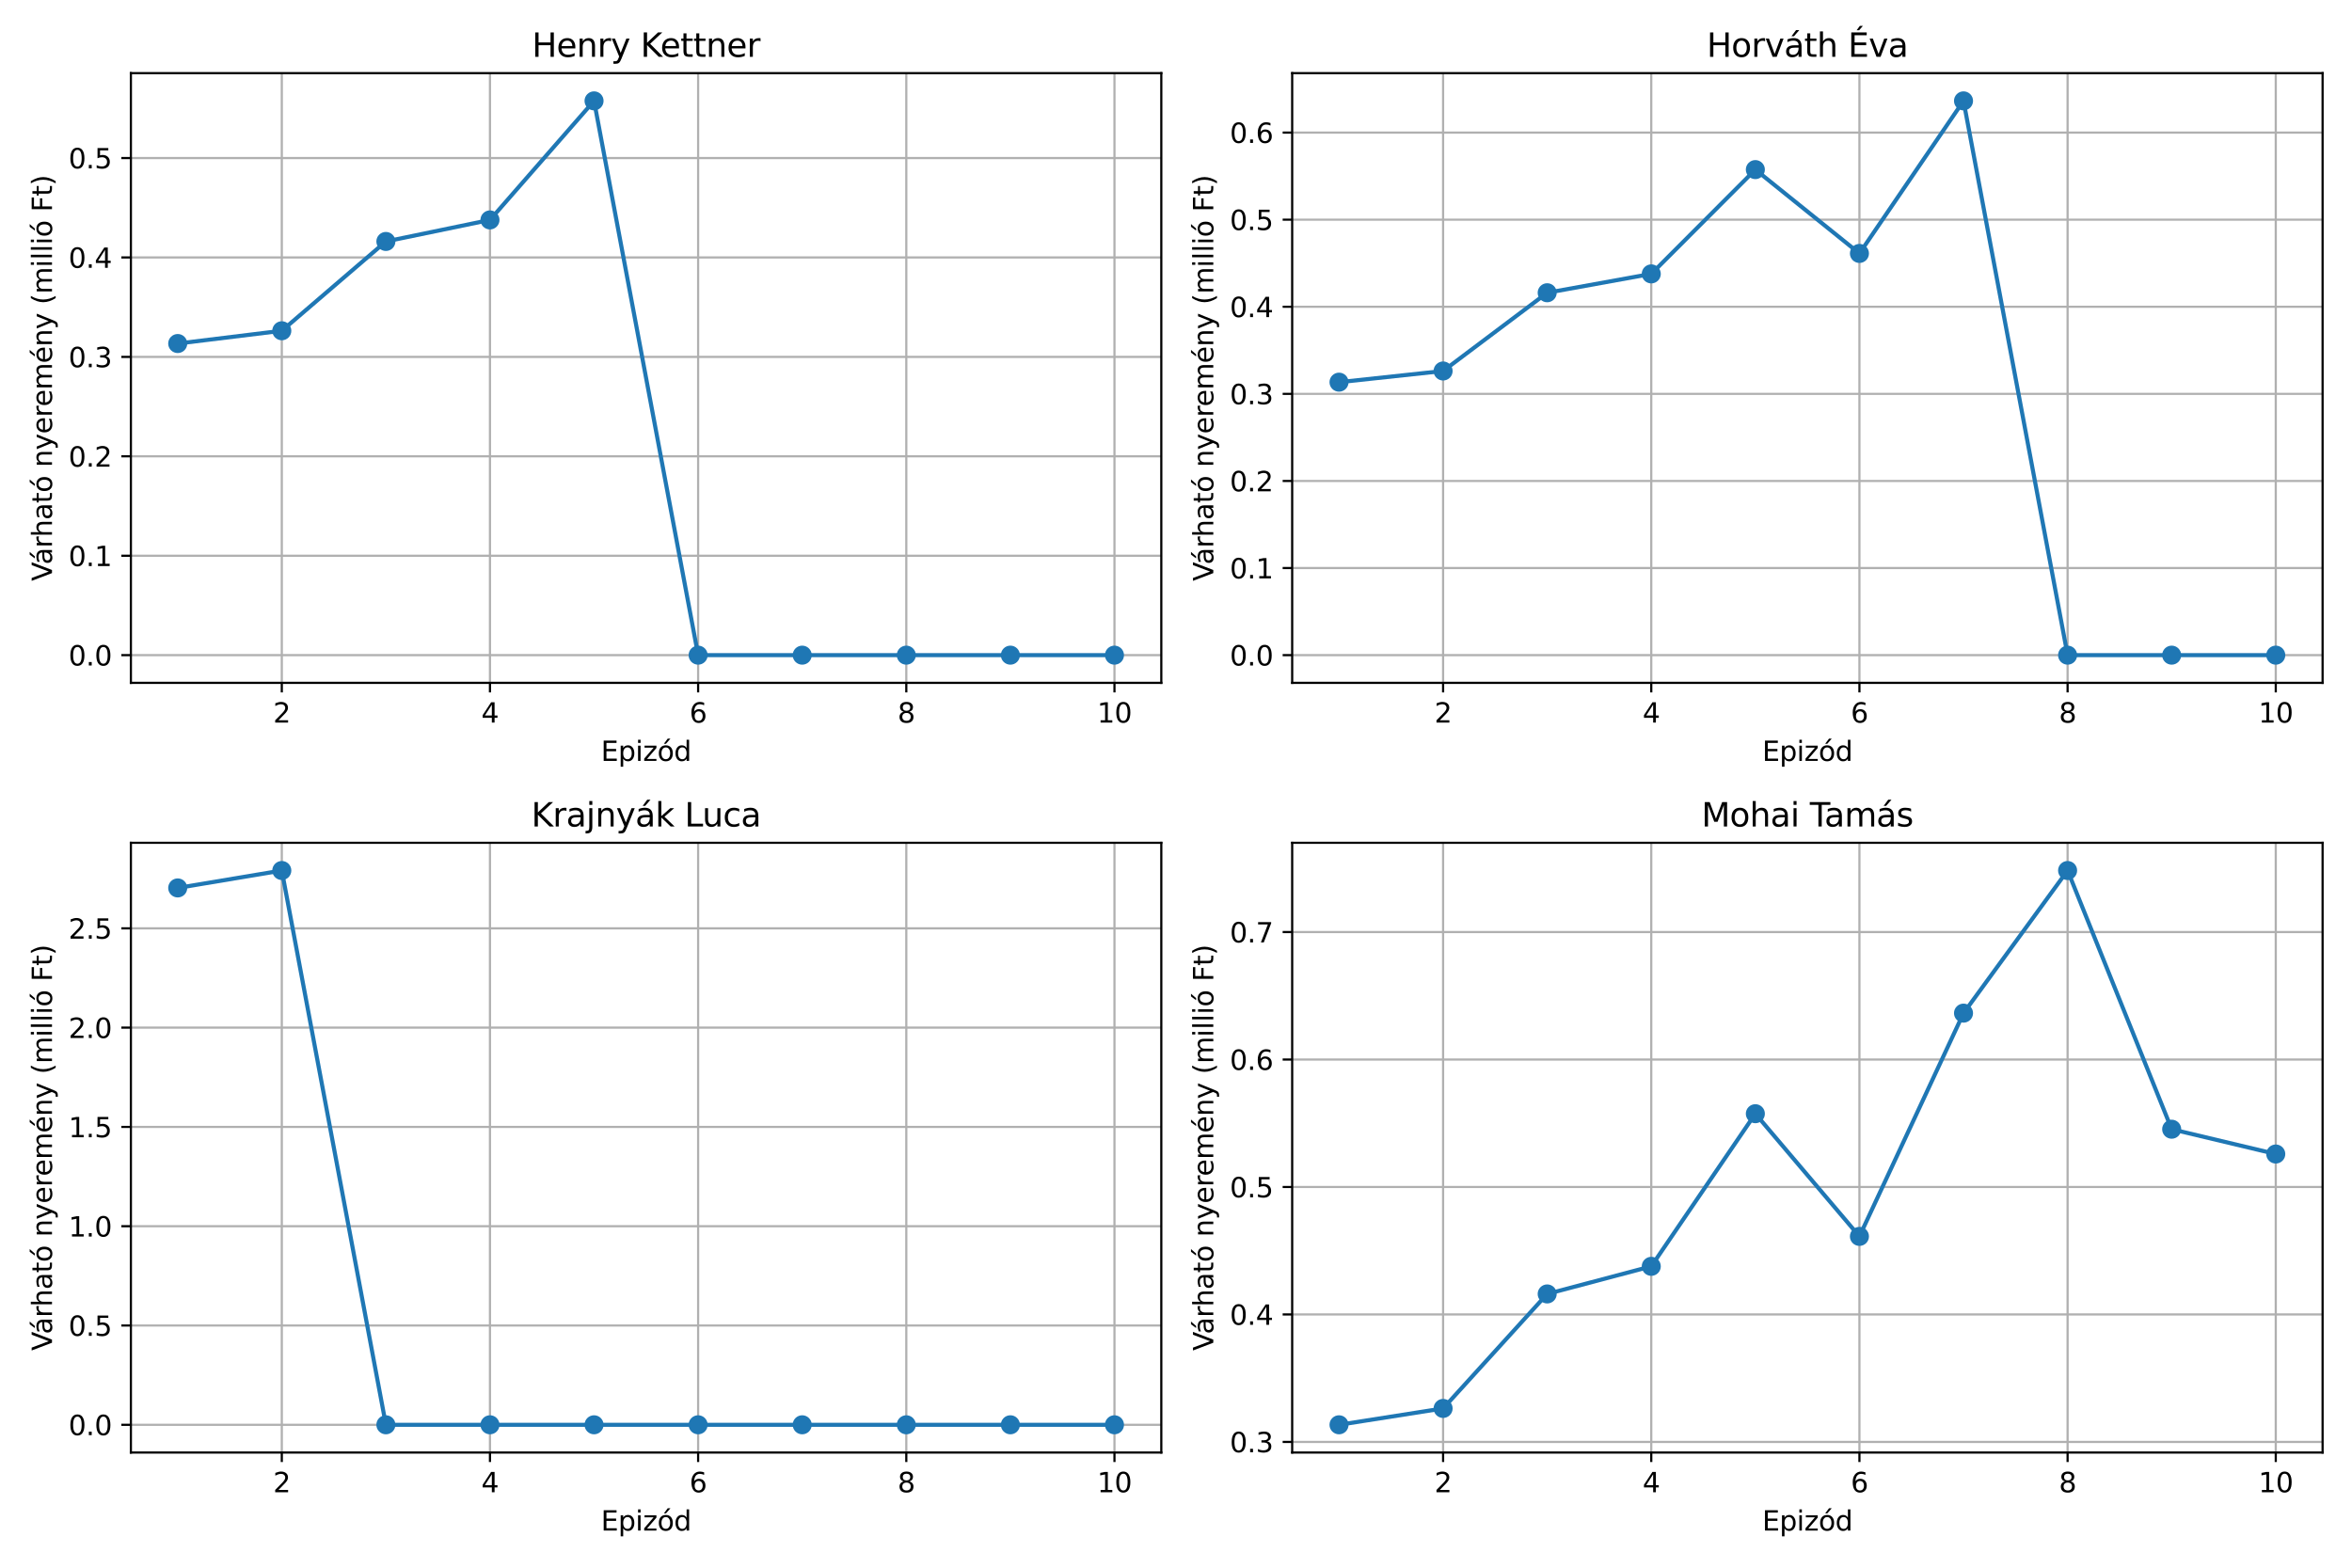 <?xml version="1.0" encoding="utf-8" standalone="no"?>
<!DOCTYPE svg PUBLIC "-//W3C//DTD SVG 1.1//EN"
  "http://www.w3.org/Graphics/SVG/1.1/DTD/svg11.dtd">
<svg xmlns:xlink="http://www.w3.org/1999/xlink" width="864pt" height="576pt" viewBox="0 0 864 576" xmlns="http://www.w3.org/2000/svg" version="1.1">
 <defs>
  <style type="text/css">*{stroke-linejoin: round; stroke-linecap: butt}</style>
 </defs>
 <g id="figure_1">
  <g id="patch_1">
   <path d="M 0 576 
L 864 576 
L 864 0 
L 0 0 
z
" style="fill: #ffffff"/>
  </g>
  <g id="axes_1">
   <g id="patch_2">
    <path d="M 48.08 250.9 
L 426.6 250.9 
L 426.6 26.88 
L 48.08 26.88 
z
" style="fill: #ffffff"/>
   </g>
   <g id="matplotlib.axis_1">
    <g id="xtick_1">
     <g id="line2d_1">
      <path d="M 103.52 250.9 
L 103.52 26.88 
" clip-path="url(#p1557174bb4)" style="fill: none; stroke: #b0b0b0; stroke-width: 0.8; stroke-linecap: square"/>
     </g>
     <g id="line2d_2">
      <defs>
       <path id="ma968e371e4" d="M 0 0 
L 0 3.5 
" style="stroke: #000000; stroke-width: 0.8"/>
      </defs>
      <g>
       <use xlink:href="#ma968e371e4" x="103.52" y="250.9" style="stroke: #000000; stroke-width: 0.8"/>
      </g>
     </g>
     <g id="text_1">
      <!-- 2 -->
      <g transform="translate(100.339 265.498) scale(0.1 -0.1)">
       <defs>
        <path id="DejaVuSans-32" d="M 1228 531 
L 3431 531 
L 3431 0 
L 469 0 
L 469 531 
Q 828 903 1448 1529 
Q 2069 2156 2228 2338 
Q 2531 2678 2651 2914 
Q 2772 3150 2772 3378 
Q 2772 3750 2511 3984 
Q 2250 4219 1831 4219 
Q 1534 4219 1204 4116 
Q 875 4013 500 3803 
L 500 4441 
Q 881 4594 1212 4672 
Q 1544 4750 1819 4750 
Q 2544 4750 2975 4387 
Q 3406 4025 3406 3419 
Q 3406 3131 3298 2873 
Q 3191 2616 2906 2266 
Q 2828 2175 2409 1742 
Q 1991 1309 1228 531 
z
" transform="scale(0.016)"/>
       </defs>
       <use xlink:href="#DejaVuSans-32"/>
      </g>
     </g>
    </g>
    <g id="xtick_2">
     <g id="line2d_3">
      <path d="M 179.988 250.9 
L 179.988 26.88 
" clip-path="url(#p1557174bb4)" style="fill: none; stroke: #b0b0b0; stroke-width: 0.8; stroke-linecap: square"/>
     </g>
     <g id="line2d_4">
      <g>
       <use xlink:href="#ma968e371e4" x="179.988" y="250.9" style="stroke: #000000; stroke-width: 0.8"/>
      </g>
     </g>
     <g id="text_2">
      <!-- 4 -->
      <g transform="translate(176.807 265.498) scale(0.1 -0.1)">
       <defs>
        <path id="DejaVuSans-34" d="M 2419 4116 
L 825 1625 
L 2419 1625 
L 2419 4116 
z
M 2253 4666 
L 3047 4666 
L 3047 1625 
L 3713 1625 
L 3713 1100 
L 3047 1100 
L 3047 0 
L 2419 0 
L 2419 1100 
L 313 1100 
L 313 1709 
L 2253 4666 
z
" transform="scale(0.016)"/>
       </defs>
       <use xlink:href="#DejaVuSans-34"/>
      </g>
     </g>
    </g>
    <g id="xtick_3">
     <g id="line2d_5">
      <path d="M 256.457 250.9 
L 256.457 26.88 
" clip-path="url(#p1557174bb4)" style="fill: none; stroke: #b0b0b0; stroke-width: 0.8; stroke-linecap: square"/>
     </g>
     <g id="line2d_6">
      <g>
       <use xlink:href="#ma968e371e4" x="256.457" y="250.9" style="stroke: #000000; stroke-width: 0.8"/>
      </g>
     </g>
     <g id="text_3">
      <!-- 6 -->
      <g transform="translate(253.276 265.498) scale(0.1 -0.1)">
       <defs>
        <path id="DejaVuSans-36" d="M 2113 2584 
Q 1688 2584 1439 2293 
Q 1191 2003 1191 1497 
Q 1191 994 1439 701 
Q 1688 409 2113 409 
Q 2538 409 2786 701 
Q 3034 994 3034 1497 
Q 3034 2003 2786 2293 
Q 2538 2584 2113 2584 
z
M 3366 4563 
L 3366 3988 
Q 3128 4100 2886 4159 
Q 2644 4219 2406 4219 
Q 1781 4219 1451 3797 
Q 1122 3375 1075 2522 
Q 1259 2794 1537 2939 
Q 1816 3084 2150 3084 
Q 2853 3084 3261 2657 
Q 3669 2231 3669 1497 
Q 3669 778 3244 343 
Q 2819 -91 2113 -91 
Q 1303 -91 875 529 
Q 447 1150 447 2328 
Q 447 3434 972 4092 
Q 1497 4750 2381 4750 
Q 2619 4750 2861 4703 
Q 3103 4656 3366 4563 
z
" transform="scale(0.016)"/>
       </defs>
       <use xlink:href="#DejaVuSans-36"/>
      </g>
     </g>
    </g>
    <g id="xtick_4">
     <g id="line2d_7">
      <path d="M 332.926 250.9 
L 332.926 26.88 
" clip-path="url(#p1557174bb4)" style="fill: none; stroke: #b0b0b0; stroke-width: 0.8; stroke-linecap: square"/>
     </g>
     <g id="line2d_8">
      <g>
       <use xlink:href="#ma968e371e4" x="332.926" y="250.9" style="stroke: #000000; stroke-width: 0.8"/>
      </g>
     </g>
     <g id="text_4">
      <!-- 8 -->
      <g transform="translate(329.745 265.498) scale(0.1 -0.1)">
       <defs>
        <path id="DejaVuSans-38" d="M 2034 2216 
Q 1584 2216 1326 1975 
Q 1069 1734 1069 1313 
Q 1069 891 1326 650 
Q 1584 409 2034 409 
Q 2484 409 2743 651 
Q 3003 894 3003 1313 
Q 3003 1734 2745 1975 
Q 2488 2216 2034 2216 
z
M 1403 2484 
Q 997 2584 770 2862 
Q 544 3141 544 3541 
Q 544 4100 942 4425 
Q 1341 4750 2034 4750 
Q 2731 4750 3128 4425 
Q 3525 4100 3525 3541 
Q 3525 3141 3298 2862 
Q 3072 2584 2669 2484 
Q 3125 2378 3379 2068 
Q 3634 1759 3634 1313 
Q 3634 634 3220 271 
Q 2806 -91 2034 -91 
Q 1263 -91 848 271 
Q 434 634 434 1313 
Q 434 1759 690 2068 
Q 947 2378 1403 2484 
z
M 1172 3481 
Q 1172 3119 1398 2916 
Q 1625 2713 2034 2713 
Q 2441 2713 2670 2916 
Q 2900 3119 2900 3481 
Q 2900 3844 2670 4047 
Q 2441 4250 2034 4250 
Q 1625 4250 1398 4047 
Q 1172 3844 1172 3481 
z
" transform="scale(0.016)"/>
       </defs>
       <use xlink:href="#DejaVuSans-38"/>
      </g>
     </g>
    </g>
    <g id="xtick_5">
     <g id="line2d_9">
      <path d="M 409.395 250.9 
L 409.395 26.88 
" clip-path="url(#p1557174bb4)" style="fill: none; stroke: #b0b0b0; stroke-width: 0.8; stroke-linecap: square"/>
     </g>
     <g id="line2d_10">
      <g>
       <use xlink:href="#ma968e371e4" x="409.395" y="250.9" style="stroke: #000000; stroke-width: 0.8"/>
      </g>
     </g>
     <g id="text_5">
      <!-- 10 -->
      <g transform="translate(403.032 265.498) scale(0.1 -0.1)">
       <defs>
        <path id="DejaVuSans-31" d="M 794 531 
L 1825 531 
L 1825 4091 
L 703 3866 
L 703 4441 
L 1819 4666 
L 2450 4666 
L 2450 531 
L 3481 531 
L 3481 0 
L 794 0 
L 794 531 
z
" transform="scale(0.016)"/>
        <path id="DejaVuSans-30" d="M 2034 4250 
Q 1547 4250 1301 3770 
Q 1056 3291 1056 2328 
Q 1056 1369 1301 889 
Q 1547 409 2034 409 
Q 2525 409 2770 889 
Q 3016 1369 3016 2328 
Q 3016 3291 2770 3770 
Q 2525 4250 2034 4250 
z
M 2034 4750 
Q 2819 4750 3233 4129 
Q 3647 3509 3647 2328 
Q 3647 1150 3233 529 
Q 2819 -91 2034 -91 
Q 1250 -91 836 529 
Q 422 1150 422 2328 
Q 422 3509 836 4129 
Q 1250 4750 2034 4750 
z
" transform="scale(0.016)"/>
       </defs>
       <use xlink:href="#DejaVuSans-31"/>
       <use xlink:href="#DejaVuSans-30" x="63.623"/>
      </g>
     </g>
    </g>
    <g id="text_6">
     <!-- Epizód -->
     <g transform="translate(220.76 279.577) scale(0.1 -0.1)">
      <defs>
       <path id="DejaVuSans-45" d="M 628 4666 
L 3578 4666 
L 3578 4134 
L 1259 4134 
L 1259 2753 
L 3481 2753 
L 3481 2222 
L 1259 2222 
L 1259 531 
L 3634 531 
L 3634 0 
L 628 0 
L 628 4666 
z
" transform="scale(0.016)"/>
       <path id="DejaVuSans-70" d="M 1159 525 
L 1159 -1331 
L 581 -1331 
L 581 3500 
L 1159 3500 
L 1159 2969 
Q 1341 3281 1617 3432 
Q 1894 3584 2278 3584 
Q 2916 3584 3314 3078 
Q 3713 2572 3713 1747 
Q 3713 922 3314 415 
Q 2916 -91 2278 -91 
Q 1894 -91 1617 61 
Q 1341 213 1159 525 
z
M 3116 1747 
Q 3116 2381 2855 2742 
Q 2594 3103 2138 3103 
Q 1681 3103 1420 2742 
Q 1159 2381 1159 1747 
Q 1159 1113 1420 752 
Q 1681 391 2138 391 
Q 2594 391 2855 752 
Q 3116 1113 3116 1747 
z
" transform="scale(0.016)"/>
       <path id="DejaVuSans-69" d="M 603 3500 
L 1178 3500 
L 1178 0 
L 603 0 
L 603 3500 
z
M 603 4863 
L 1178 4863 
L 1178 4134 
L 603 4134 
L 603 4863 
z
" transform="scale(0.016)"/>
       <path id="DejaVuSans-7a" d="M 353 3500 
L 3084 3500 
L 3084 2975 
L 922 459 
L 3084 459 
L 3084 0 
L 275 0 
L 275 525 
L 2438 3041 
L 353 3041 
L 353 3500 
z
" transform="scale(0.016)"/>
       <path id="DejaVuSans-f3" d="M 1959 3097 
Q 1497 3097 1228 2736 
Q 959 2375 959 1747 
Q 959 1119 1226 758 
Q 1494 397 1959 397 
Q 2419 397 2687 759 
Q 2956 1122 2956 1747 
Q 2956 2369 2687 2733 
Q 2419 3097 1959 3097 
z
M 1959 3584 
Q 2709 3584 3137 3096 
Q 3566 2609 3566 1747 
Q 3566 888 3137 398 
Q 2709 -91 1959 -91 
Q 1206 -91 779 398 
Q 353 888 353 1747 
Q 353 2609 779 3096 
Q 1206 3584 1959 3584 
z
M 2394 5119 
L 3016 5119 
L 1998 3944 
L 1519 3944 
L 2394 5119 
z
" transform="scale(0.016)"/>
       <path id="DejaVuSans-64" d="M 2906 2969 
L 2906 4863 
L 3481 4863 
L 3481 0 
L 2906 0 
L 2906 525 
Q 2725 213 2448 61 
Q 2172 -91 1784 -91 
Q 1150 -91 751 415 
Q 353 922 353 1747 
Q 353 2572 751 3078 
Q 1150 3584 1784 3584 
Q 2172 3584 2448 3432 
Q 2725 3281 2906 2969 
z
M 947 1747 
Q 947 1113 1208 752 
Q 1469 391 1925 391 
Q 2381 391 2643 752 
Q 2906 1113 2906 1747 
Q 2906 2381 2643 2742 
Q 2381 3103 1925 3103 
Q 1469 3103 1208 2742 
Q 947 2381 947 1747 
z
" transform="scale(0.016)"/>
      </defs>
      <use xlink:href="#DejaVuSans-45"/>
      <use xlink:href="#DejaVuSans-70" x="63.184"/>
      <use xlink:href="#DejaVuSans-69" x="126.66"/>
      <use xlink:href="#DejaVuSans-7a" x="154.443"/>
      <use xlink:href="#DejaVuSans-f3" x="206.934"/>
      <use xlink:href="#DejaVuSans-64" x="268.115"/>
     </g>
    </g>
   </g>
   <g id="matplotlib.axis_2">
    <g id="ytick_1">
     <g id="line2d_11">
      <path d="M 48.08 240.717 
L 426.6 240.717 
" clip-path="url(#p1557174bb4)" style="fill: none; stroke: #b0b0b0; stroke-width: 0.8; stroke-linecap: square"/>
     </g>
     <g id="line2d_12">
      <defs>
       <path id="m97eb7da8ba" d="M 0 0 
L -3.5 0 
" style="stroke: #000000; stroke-width: 0.8"/>
      </defs>
      <g>
       <use xlink:href="#m97eb7da8ba" x="48.08" y="240.717" style="stroke: #000000; stroke-width: 0.8"/>
      </g>
     </g>
     <g id="text_7">
      <!-- 0.0 -->
      <g transform="translate(25.177 244.516) scale(0.1 -0.1)">
       <defs>
        <path id="DejaVuSans-2e" d="M 684 794 
L 1344 794 
L 1344 0 
L 684 0 
L 684 794 
z
" transform="scale(0.016)"/>
       </defs>
       <use xlink:href="#DejaVuSans-30"/>
       <use xlink:href="#DejaVuSans-2e" x="63.623"/>
       <use xlink:href="#DejaVuSans-30" x="95.41"/>
      </g>
     </g>
    </g>
    <g id="ytick_2">
     <g id="line2d_13">
      <path d="M 48.08 204.187 
L 426.6 204.187 
" clip-path="url(#p1557174bb4)" style="fill: none; stroke: #b0b0b0; stroke-width: 0.8; stroke-linecap: square"/>
     </g>
     <g id="line2d_14">
      <g>
       <use xlink:href="#m97eb7da8ba" x="48.08" y="204.187" style="stroke: #000000; stroke-width: 0.8"/>
      </g>
     </g>
     <g id="text_8">
      <!-- 0.1 -->
      <g transform="translate(25.177 207.986) scale(0.1 -0.1)">
       <use xlink:href="#DejaVuSans-30"/>
       <use xlink:href="#DejaVuSans-2e" x="63.623"/>
       <use xlink:href="#DejaVuSans-31" x="95.41"/>
      </g>
     </g>
    </g>
    <g id="ytick_3">
     <g id="line2d_15">
      <path d="M 48.08 167.656 
L 426.6 167.656 
" clip-path="url(#p1557174bb4)" style="fill: none; stroke: #b0b0b0; stroke-width: 0.8; stroke-linecap: square"/>
     </g>
     <g id="line2d_16">
      <g>
       <use xlink:href="#m97eb7da8ba" x="48.08" y="167.656" style="stroke: #000000; stroke-width: 0.8"/>
      </g>
     </g>
     <g id="text_9">
      <!-- 0.2 -->
      <g transform="translate(25.177 171.456) scale(0.1 -0.1)">
       <use xlink:href="#DejaVuSans-30"/>
       <use xlink:href="#DejaVuSans-2e" x="63.623"/>
       <use xlink:href="#DejaVuSans-32" x="95.41"/>
      </g>
     </g>
    </g>
    <g id="ytick_4">
     <g id="line2d_17">
      <path d="M 48.08 131.126 
L 426.6 131.126 
" clip-path="url(#p1557174bb4)" style="fill: none; stroke: #b0b0b0; stroke-width: 0.8; stroke-linecap: square"/>
     </g>
     <g id="line2d_18">
      <g>
       <use xlink:href="#m97eb7da8ba" x="48.08" y="131.126" style="stroke: #000000; stroke-width: 0.8"/>
      </g>
     </g>
     <g id="text_10">
      <!-- 0.3 -->
      <g transform="translate(25.177 134.925) scale(0.1 -0.1)">
       <defs>
        <path id="DejaVuSans-33" d="M 2597 2516 
Q 3050 2419 3304 2112 
Q 3559 1806 3559 1356 
Q 3559 666 3084 287 
Q 2609 -91 1734 -91 
Q 1441 -91 1130 -33 
Q 819 25 488 141 
L 488 750 
Q 750 597 1062 519 
Q 1375 441 1716 441 
Q 2309 441 2620 675 
Q 2931 909 2931 1356 
Q 2931 1769 2642 2001 
Q 2353 2234 1838 2234 
L 1294 2234 
L 1294 2753 
L 1863 2753 
Q 2328 2753 2575 2939 
Q 2822 3125 2822 3475 
Q 2822 3834 2567 4026 
Q 2313 4219 1838 4219 
Q 1578 4219 1281 4162 
Q 984 4106 628 3988 
L 628 4550 
Q 988 4650 1302 4700 
Q 1616 4750 1894 4750 
Q 2613 4750 3031 4423 
Q 3450 4097 3450 3541 
Q 3450 3153 3228 2886 
Q 3006 2619 2597 2516 
z
" transform="scale(0.016)"/>
       </defs>
       <use xlink:href="#DejaVuSans-30"/>
       <use xlink:href="#DejaVuSans-2e" x="63.623"/>
       <use xlink:href="#DejaVuSans-33" x="95.41"/>
      </g>
     </g>
    </g>
    <g id="ytick_5">
     <g id="line2d_19">
      <path d="M 48.08 94.596 
L 426.6 94.596 
" clip-path="url(#p1557174bb4)" style="fill: none; stroke: #b0b0b0; stroke-width: 0.8; stroke-linecap: square"/>
     </g>
     <g id="line2d_20">
      <g>
       <use xlink:href="#m97eb7da8ba" x="48.08" y="94.596" style="stroke: #000000; stroke-width: 0.8"/>
      </g>
     </g>
     <g id="text_11">
      <!-- 0.4 -->
      <g transform="translate(25.177 98.395) scale(0.1 -0.1)">
       <use xlink:href="#DejaVuSans-30"/>
       <use xlink:href="#DejaVuSans-2e" x="63.623"/>
       <use xlink:href="#DejaVuSans-34" x="95.41"/>
      </g>
     </g>
    </g>
    <g id="ytick_6">
     <g id="line2d_21">
      <path d="M 48.08 58.065 
L 426.6 58.065 
" clip-path="url(#p1557174bb4)" style="fill: none; stroke: #b0b0b0; stroke-width: 0.8; stroke-linecap: square"/>
     </g>
     <g id="line2d_22">
      <g>
       <use xlink:href="#m97eb7da8ba" x="48.08" y="58.065" style="stroke: #000000; stroke-width: 0.8"/>
      </g>
     </g>
     <g id="text_12">
      <!-- 0.5 -->
      <g transform="translate(25.177 61.864) scale(0.1 -0.1)">
       <defs>
        <path id="DejaVuSans-35" d="M 691 4666 
L 3169 4666 
L 3169 4134 
L 1269 4134 
L 1269 2991 
Q 1406 3038 1543 3061 
Q 1681 3084 1819 3084 
Q 2600 3084 3056 2656 
Q 3513 2228 3513 1497 
Q 3513 744 3044 326 
Q 2575 -91 1722 -91 
Q 1428 -91 1123 -41 
Q 819 9 494 109 
L 494 744 
Q 775 591 1075 516 
Q 1375 441 1709 441 
Q 2250 441 2565 725 
Q 2881 1009 2881 1497 
Q 2881 1984 2565 2268 
Q 2250 2553 1709 2553 
Q 1456 2553 1204 2497 
Q 953 2441 691 2322 
L 691 4666 
z
" transform="scale(0.016)"/>
       </defs>
       <use xlink:href="#DejaVuSans-30"/>
       <use xlink:href="#DejaVuSans-2e" x="63.623"/>
       <use xlink:href="#DejaVuSans-35" x="95.41"/>
      </g>
     </g>
    </g>
    <g id="text_13">
     <!-- Várható nyeremény (millió Ft) -->
     <g transform="translate(19.097 213.497) rotate(-90) scale(0.1 -0.1)">
      <defs>
       <path id="DejaVuSans-56" d="M 1831 0 
L 50 4666 
L 709 4666 
L 2188 738 
L 3669 4666 
L 4325 4666 
L 2547 0 
L 1831 0 
z
" transform="scale(0.016)"/>
       <path id="DejaVuSans-e1" d="M 2194 1759 
Q 1497 1759 1228 1600 
Q 959 1441 959 1056 
Q 959 750 1161 570 
Q 1363 391 1709 391 
Q 2188 391 2477 730 
Q 2766 1069 2766 1631 
L 2766 1759 
L 2194 1759 
z
M 3341 1997 
L 3341 0 
L 2766 0 
L 2766 531 
Q 2569 213 2275 61 
Q 1981 -91 1556 -91 
Q 1019 -91 701 211 
Q 384 513 384 1019 
Q 384 1609 779 1909 
Q 1175 2209 1959 2209 
L 2766 2209 
L 2766 2266 
Q 2766 2663 2505 2880 
Q 2244 3097 1772 3097 
Q 1472 3097 1187 3025 
Q 903 2953 641 2809 
L 641 3341 
Q 956 3463 1253 3523 
Q 1550 3584 1831 3584 
Q 2591 3584 2966 3190 
Q 3341 2797 3341 1997 
z
M 2290 5119 
L 2912 5119 
L 1894 3944 
L 1415 3944 
L 2290 5119 
z
" transform="scale(0.016)"/>
       <path id="DejaVuSans-72" d="M 2631 2963 
Q 2534 3019 2420 3045 
Q 2306 3072 2169 3072 
Q 1681 3072 1420 2755 
Q 1159 2438 1159 1844 
L 1159 0 
L 581 0 
L 581 3500 
L 1159 3500 
L 1159 2956 
Q 1341 3275 1631 3429 
Q 1922 3584 2338 3584 
Q 2397 3584 2469 3576 
Q 2541 3569 2628 3553 
L 2631 2963 
z
" transform="scale(0.016)"/>
       <path id="DejaVuSans-68" d="M 3513 2113 
L 3513 0 
L 2938 0 
L 2938 2094 
Q 2938 2591 2744 2837 
Q 2550 3084 2163 3084 
Q 1697 3084 1428 2787 
Q 1159 2491 1159 1978 
L 1159 0 
L 581 0 
L 581 4863 
L 1159 4863 
L 1159 2956 
Q 1366 3272 1645 3428 
Q 1925 3584 2291 3584 
Q 2894 3584 3203 3211 
Q 3513 2838 3513 2113 
z
" transform="scale(0.016)"/>
       <path id="DejaVuSans-61" d="M 2194 1759 
Q 1497 1759 1228 1600 
Q 959 1441 959 1056 
Q 959 750 1161 570 
Q 1363 391 1709 391 
Q 2188 391 2477 730 
Q 2766 1069 2766 1631 
L 2766 1759 
L 2194 1759 
z
M 3341 1997 
L 3341 0 
L 2766 0 
L 2766 531 
Q 2569 213 2275 61 
Q 1981 -91 1556 -91 
Q 1019 -91 701 211 
Q 384 513 384 1019 
Q 384 1609 779 1909 
Q 1175 2209 1959 2209 
L 2766 2209 
L 2766 2266 
Q 2766 2663 2505 2880 
Q 2244 3097 1772 3097 
Q 1472 3097 1187 3025 
Q 903 2953 641 2809 
L 641 3341 
Q 956 3463 1253 3523 
Q 1550 3584 1831 3584 
Q 2591 3584 2966 3190 
Q 3341 2797 3341 1997 
z
" transform="scale(0.016)"/>
       <path id="DejaVuSans-74" d="M 1172 4494 
L 1172 3500 
L 2356 3500 
L 2356 3053 
L 1172 3053 
L 1172 1153 
Q 1172 725 1289 603 
Q 1406 481 1766 481 
L 2356 481 
L 2356 0 
L 1766 0 
Q 1100 0 847 248 
Q 594 497 594 1153 
L 594 3053 
L 172 3053 
L 172 3500 
L 594 3500 
L 594 4494 
L 1172 4494 
z
" transform="scale(0.016)"/>
       <path id="DejaVuSans-20" transform="scale(0.016)"/>
       <path id="DejaVuSans-6e" d="M 3513 2113 
L 3513 0 
L 2938 0 
L 2938 2094 
Q 2938 2591 2744 2837 
Q 2550 3084 2163 3084 
Q 1697 3084 1428 2787 
Q 1159 2491 1159 1978 
L 1159 0 
L 581 0 
L 581 3500 
L 1159 3500 
L 1159 2956 
Q 1366 3272 1645 3428 
Q 1925 3584 2291 3584 
Q 2894 3584 3203 3211 
Q 3513 2838 3513 2113 
z
" transform="scale(0.016)"/>
       <path id="DejaVuSans-79" d="M 2059 -325 
Q 1816 -950 1584 -1140 
Q 1353 -1331 966 -1331 
L 506 -1331 
L 506 -850 
L 844 -850 
Q 1081 -850 1212 -737 
Q 1344 -625 1503 -206 
L 1606 56 
L 191 3500 
L 800 3500 
L 1894 763 
L 2988 3500 
L 3597 3500 
L 2059 -325 
z
" transform="scale(0.016)"/>
       <path id="DejaVuSans-65" d="M 3597 1894 
L 3597 1613 
L 953 1613 
Q 991 1019 1311 708 
Q 1631 397 2203 397 
Q 2534 397 2845 478 
Q 3156 559 3463 722 
L 3463 178 
Q 3153 47 2828 -22 
Q 2503 -91 2169 -91 
Q 1331 -91 842 396 
Q 353 884 353 1716 
Q 353 2575 817 3079 
Q 1281 3584 2069 3584 
Q 2775 3584 3186 3129 
Q 3597 2675 3597 1894 
z
M 3022 2063 
Q 3016 2534 2758 2815 
Q 2500 3097 2075 3097 
Q 1594 3097 1305 2825 
Q 1016 2553 972 2059 
L 3022 2063 
z
" transform="scale(0.016)"/>
       <path id="DejaVuSans-6d" d="M 3328 2828 
Q 3544 3216 3844 3400 
Q 4144 3584 4550 3584 
Q 5097 3584 5394 3201 
Q 5691 2819 5691 2113 
L 5691 0 
L 5113 0 
L 5113 2094 
Q 5113 2597 4934 2840 
Q 4756 3084 4391 3084 
Q 3944 3084 3684 2787 
Q 3425 2491 3425 1978 
L 3425 0 
L 2847 0 
L 2847 2094 
Q 2847 2600 2669 2842 
Q 2491 3084 2119 3084 
Q 1678 3084 1418 2786 
Q 1159 2488 1159 1978 
L 1159 0 
L 581 0 
L 581 3500 
L 1159 3500 
L 1159 2956 
Q 1356 3278 1631 3431 
Q 1906 3584 2284 3584 
Q 2666 3584 2933 3390 
Q 3200 3197 3328 2828 
z
" transform="scale(0.016)"/>
       <path id="DejaVuSans-e9" d="M 3597 1894 
L 3597 1613 
L 953 1613 
Q 991 1019 1311 708 
Q 1631 397 2203 397 
Q 2534 397 2845 478 
Q 3156 559 3463 722 
L 3463 178 
Q 3153 47 2828 -22 
Q 2503 -91 2169 -91 
Q 1331 -91 842 396 
Q 353 884 353 1716 
Q 353 2575 817 3079 
Q 1281 3584 2069 3584 
Q 2775 3584 3186 3129 
Q 3597 2675 3597 1894 
z
M 3022 2063 
Q 3016 2534 2758 2815 
Q 2500 3097 2075 3097 
Q 1594 3097 1305 2825 
Q 1016 2553 972 2059 
L 3022 2063 
z
M 2466 5119 
L 3088 5119 
L 2070 3944 
L 1591 3944 
L 2466 5119 
z
" transform="scale(0.016)"/>
       <path id="DejaVuSans-28" d="M 1984 4856 
Q 1566 4138 1362 3434 
Q 1159 2731 1159 2009 
Q 1159 1288 1364 580 
Q 1569 -128 1984 -844 
L 1484 -844 
Q 1016 -109 783 600 
Q 550 1309 550 2009 
Q 550 2706 781 3412 
Q 1013 4119 1484 4856 
L 1984 4856 
z
" transform="scale(0.016)"/>
       <path id="DejaVuSans-6c" d="M 603 4863 
L 1178 4863 
L 1178 0 
L 603 0 
L 603 4863 
z
" transform="scale(0.016)"/>
       <path id="DejaVuSans-46" d="M 628 4666 
L 3309 4666 
L 3309 4134 
L 1259 4134 
L 1259 2759 
L 3109 2759 
L 3109 2228 
L 1259 2228 
L 1259 0 
L 628 0 
L 628 4666 
z
" transform="scale(0.016)"/>
       <path id="DejaVuSans-29" d="M 513 4856 
L 1013 4856 
Q 1481 4119 1714 3412 
Q 1947 2706 1947 2009 
Q 1947 1309 1714 600 
Q 1481 -109 1013 -844 
L 513 -844 
Q 928 -128 1133 580 
Q 1338 1288 1338 2009 
Q 1338 2731 1133 3434 
Q 928 4138 513 4856 
z
" transform="scale(0.016)"/>
      </defs>
      <use xlink:href="#DejaVuSans-56"/>
      <use xlink:href="#DejaVuSans-e1" x="60.658"/>
      <use xlink:href="#DejaVuSans-72" x="121.938"/>
      <use xlink:href="#DejaVuSans-68" x="161.301"/>
      <use xlink:href="#DejaVuSans-61" x="224.68"/>
      <use xlink:href="#DejaVuSans-74" x="285.959"/>
      <use xlink:href="#DejaVuSans-f3" x="325.168"/>
      <use xlink:href="#DejaVuSans-20" x="386.35"/>
      <use xlink:href="#DejaVuSans-6e" x="418.137"/>
      <use xlink:href="#DejaVuSans-79" x="481.516"/>
      <use xlink:href="#DejaVuSans-65" x="540.695"/>
      <use xlink:href="#DejaVuSans-72" x="602.219"/>
      <use xlink:href="#DejaVuSans-65" x="641.082"/>
      <use xlink:href="#DejaVuSans-6d" x="702.605"/>
      <use xlink:href="#DejaVuSans-e9" x="800.018"/>
      <use xlink:href="#DejaVuSans-6e" x="861.541"/>
      <use xlink:href="#DejaVuSans-79" x="924.92"/>
      <use xlink:href="#DejaVuSans-20" x="984.1"/>
      <use xlink:href="#DejaVuSans-28" x="1015.887"/>
      <use xlink:href="#DejaVuSans-6d" x="1054.9"/>
      <use xlink:href="#DejaVuSans-69" x="1152.312"/>
      <use xlink:href="#DejaVuSans-6c" x="1180.096"/>
      <use xlink:href="#DejaVuSans-6c" x="1207.879"/>
      <use xlink:href="#DejaVuSans-69" x="1235.662"/>
      <use xlink:href="#DejaVuSans-f3" x="1263.445"/>
      <use xlink:href="#DejaVuSans-20" x="1324.627"/>
      <use xlink:href="#DejaVuSans-46" x="1356.414"/>
      <use xlink:href="#DejaVuSans-74" x="1413.934"/>
      <use xlink:href="#DejaVuSans-29" x="1453.143"/>
     </g>
    </g>
   </g>
   <g id="line2d_23">
    <path d="M 65.285 126.219 
L 103.52 121.531 
L 141.754 88.716 
L 179.988 80.805 
L 218.223 37.063 
L 256.457 240.717 
L 294.692 240.717 
L 332.926 240.717 
L 371.16 240.717 
L 409.395 240.717 
" clip-path="url(#p1557174bb4)" style="fill: none; stroke: #1f77b4; stroke-width: 1.5; stroke-linecap: square"/>
    <defs>
     <path id="mbe009a9480" d="M 0 3 
C 0.796 3 1.559 2.684 2.121 2.121 
C 2.684 1.559 3 0.796 3 0 
C 3 -0.796 2.684 -1.559 2.121 -2.121 
C 1.559 -2.684 0.796 -3 0 -3 
C -0.796 -3 -1.559 -2.684 -2.121 -2.121 
C -2.684 -1.559 -3 -0.796 -3 0 
C -3 0.796 -2.684 1.559 -2.121 2.121 
C -1.559 2.684 -0.796 3 0 3 
z
" style="stroke: #1f77b4"/>
    </defs>
    <g clip-path="url(#p1557174bb4)">
     <use xlink:href="#mbe009a9480" x="65.285" y="126.219" style="fill: #1f77b4; stroke: #1f77b4"/>
     <use xlink:href="#mbe009a9480" x="103.52" y="121.531" style="fill: #1f77b4; stroke: #1f77b4"/>
     <use xlink:href="#mbe009a9480" x="141.754" y="88.716" style="fill: #1f77b4; stroke: #1f77b4"/>
     <use xlink:href="#mbe009a9480" x="179.988" y="80.805" style="fill: #1f77b4; stroke: #1f77b4"/>
     <use xlink:href="#mbe009a9480" x="218.223" y="37.063" style="fill: #1f77b4; stroke: #1f77b4"/>
     <use xlink:href="#mbe009a9480" x="256.457" y="240.717" style="fill: #1f77b4; stroke: #1f77b4"/>
     <use xlink:href="#mbe009a9480" x="294.692" y="240.717" style="fill: #1f77b4; stroke: #1f77b4"/>
     <use xlink:href="#mbe009a9480" x="332.926" y="240.717" style="fill: #1f77b4; stroke: #1f77b4"/>
     <use xlink:href="#mbe009a9480" x="371.16" y="240.717" style="fill: #1f77b4; stroke: #1f77b4"/>
     <use xlink:href="#mbe009a9480" x="409.395" y="240.717" style="fill: #1f77b4; stroke: #1f77b4"/>
    </g>
   </g>
   <g id="patch_3">
    <path d="M 48.08 250.9 
L 48.08 26.88 
" style="fill: none; stroke: #000000; stroke-width: 0.8; stroke-linejoin: miter; stroke-linecap: square"/>
   </g>
   <g id="patch_4">
    <path d="M 426.6 250.9 
L 426.6 26.88 
" style="fill: none; stroke: #000000; stroke-width: 0.8; stroke-linejoin: miter; stroke-linecap: square"/>
   </g>
   <g id="patch_5">
    <path d="M 48.08 250.9 
L 426.6 250.9 
" style="fill: none; stroke: #000000; stroke-width: 0.8; stroke-linejoin: miter; stroke-linecap: square"/>
   </g>
   <g id="patch_6">
    <path d="M 48.08 26.88 
L 426.6 26.88 
" style="fill: none; stroke: #000000; stroke-width: 0.8; stroke-linejoin: miter; stroke-linecap: square"/>
   </g>
   <g id="text_14">
    <!-- Henry Kettner -->
    <g transform="translate(195.417 20.88) scale(0.12 -0.12)">
     <defs>
      <path id="DejaVuSans-48" d="M 628 4666 
L 1259 4666 
L 1259 2753 
L 3553 2753 
L 3553 4666 
L 4184 4666 
L 4184 0 
L 3553 0 
L 3553 2222 
L 1259 2222 
L 1259 0 
L 628 0 
L 628 4666 
z
" transform="scale(0.016)"/>
      <path id="DejaVuSans-4b" d="M 628 4666 
L 1259 4666 
L 1259 2694 
L 3353 4666 
L 4166 4666 
L 1850 2491 
L 4331 0 
L 3500 0 
L 1259 2247 
L 1259 0 
L 628 0 
L 628 4666 
z
" transform="scale(0.016)"/>
     </defs>
     <use xlink:href="#DejaVuSans-48"/>
     <use xlink:href="#DejaVuSans-65" x="75.195"/>
     <use xlink:href="#DejaVuSans-6e" x="136.719"/>
     <use xlink:href="#DejaVuSans-72" x="200.098"/>
     <use xlink:href="#DejaVuSans-79" x="241.211"/>
     <use xlink:href="#DejaVuSans-20" x="300.391"/>
     <use xlink:href="#DejaVuSans-4b" x="332.178"/>
     <use xlink:href="#DejaVuSans-65" x="392.754"/>
     <use xlink:href="#DejaVuSans-74" x="454.277"/>
     <use xlink:href="#DejaVuSans-74" x="493.486"/>
     <use xlink:href="#DejaVuSans-6e" x="532.695"/>
     <use xlink:href="#DejaVuSans-65" x="596.074"/>
     <use xlink:href="#DejaVuSans-72" x="657.598"/>
    </g>
   </g>
  </g>
  <g id="axes_2">
   <g id="patch_7">
    <path d="M 474.68 250.9 
L 853.2 250.9 
L 853.2 26.88 
L 474.68 26.88 
z
" style="fill: #ffffff"/>
   </g>
   <g id="matplotlib.axis_3">
    <g id="xtick_6">
     <g id="line2d_24">
      <path d="M 530.12 250.9 
L 530.12 26.88 
" clip-path="url(#p7af4416c04)" style="fill: none; stroke: #b0b0b0; stroke-width: 0.8; stroke-linecap: square"/>
     </g>
     <g id="line2d_25">
      <g>
       <use xlink:href="#ma968e371e4" x="530.12" y="250.9" style="stroke: #000000; stroke-width: 0.8"/>
      </g>
     </g>
     <g id="text_15">
      <!-- 2 -->
      <g transform="translate(526.939 265.498) scale(0.1 -0.1)">
       <use xlink:href="#DejaVuSans-32"/>
      </g>
     </g>
    </g>
    <g id="xtick_7">
     <g id="line2d_26">
      <path d="M 606.588 250.9 
L 606.588 26.88 
" clip-path="url(#p7af4416c04)" style="fill: none; stroke: #b0b0b0; stroke-width: 0.8; stroke-linecap: square"/>
     </g>
     <g id="line2d_27">
      <g>
       <use xlink:href="#ma968e371e4" x="606.588" y="250.9" style="stroke: #000000; stroke-width: 0.8"/>
      </g>
     </g>
     <g id="text_16">
      <!-- 4 -->
      <g transform="translate(603.407 265.498) scale(0.1 -0.1)">
       <use xlink:href="#DejaVuSans-34"/>
      </g>
     </g>
    </g>
    <g id="xtick_8">
     <g id="line2d_28">
      <path d="M 683.057 250.9 
L 683.057 26.88 
" clip-path="url(#p7af4416c04)" style="fill: none; stroke: #b0b0b0; stroke-width: 0.8; stroke-linecap: square"/>
     </g>
     <g id="line2d_29">
      <g>
       <use xlink:href="#ma968e371e4" x="683.057" y="250.9" style="stroke: #000000; stroke-width: 0.8"/>
      </g>
     </g>
     <g id="text_17">
      <!-- 6 -->
      <g transform="translate(679.876 265.498) scale(0.1 -0.1)">
       <use xlink:href="#DejaVuSans-36"/>
      </g>
     </g>
    </g>
    <g id="xtick_9">
     <g id="line2d_30">
      <path d="M 759.526 250.9 
L 759.526 26.88 
" clip-path="url(#p7af4416c04)" style="fill: none; stroke: #b0b0b0; stroke-width: 0.8; stroke-linecap: square"/>
     </g>
     <g id="line2d_31">
      <g>
       <use xlink:href="#ma968e371e4" x="759.526" y="250.9" style="stroke: #000000; stroke-width: 0.8"/>
      </g>
     </g>
     <g id="text_18">
      <!-- 8 -->
      <g transform="translate(756.345 265.498) scale(0.1 -0.1)">
       <use xlink:href="#DejaVuSans-38"/>
      </g>
     </g>
    </g>
    <g id="xtick_10">
     <g id="line2d_32">
      <path d="M 835.995 250.9 
L 835.995 26.88 
" clip-path="url(#p7af4416c04)" style="fill: none; stroke: #b0b0b0; stroke-width: 0.8; stroke-linecap: square"/>
     </g>
     <g id="line2d_33">
      <g>
       <use xlink:href="#ma968e371e4" x="835.995" y="250.9" style="stroke: #000000; stroke-width: 0.8"/>
      </g>
     </g>
     <g id="text_19">
      <!-- 10 -->
      <g transform="translate(829.632 265.498) scale(0.1 -0.1)">
       <use xlink:href="#DejaVuSans-31"/>
       <use xlink:href="#DejaVuSans-30" x="63.623"/>
      </g>
     </g>
    </g>
    <g id="text_20">
     <!-- Epizód -->
     <g transform="translate(647.36 279.577) scale(0.1 -0.1)">
      <use xlink:href="#DejaVuSans-45"/>
      <use xlink:href="#DejaVuSans-70" x="63.184"/>
      <use xlink:href="#DejaVuSans-69" x="126.66"/>
      <use xlink:href="#DejaVuSans-7a" x="154.443"/>
      <use xlink:href="#DejaVuSans-f3" x="206.934"/>
      <use xlink:href="#DejaVuSans-64" x="268.115"/>
     </g>
    </g>
   </g>
   <g id="matplotlib.axis_4">
    <g id="ytick_7">
     <g id="line2d_34">
      <path d="M 474.68 240.717 
L 853.2 240.717 
" clip-path="url(#p7af4416c04)" style="fill: none; stroke: #b0b0b0; stroke-width: 0.8; stroke-linecap: square"/>
     </g>
     <g id="line2d_35">
      <g>
       <use xlink:href="#m97eb7da8ba" x="474.68" y="240.717" style="stroke: #000000; stroke-width: 0.8"/>
      </g>
     </g>
     <g id="text_21">
      <!-- 0.0 -->
      <g transform="translate(451.777 244.516) scale(0.1 -0.1)">
       <use xlink:href="#DejaVuSans-30"/>
       <use xlink:href="#DejaVuSans-2e" x="63.623"/>
       <use xlink:href="#DejaVuSans-30" x="95.41"/>
      </g>
     </g>
    </g>
    <g id="ytick_8">
     <g id="line2d_36">
      <path d="M 474.68 208.716 
L 853.2 208.716 
" clip-path="url(#p7af4416c04)" style="fill: none; stroke: #b0b0b0; stroke-width: 0.8; stroke-linecap: square"/>
     </g>
     <g id="line2d_37">
      <g>
       <use xlink:href="#m97eb7da8ba" x="474.68" y="208.716" style="stroke: #000000; stroke-width: 0.8"/>
      </g>
     </g>
     <g id="text_22">
      <!-- 0.1 -->
      <g transform="translate(451.777 212.515) scale(0.1 -0.1)">
       <use xlink:href="#DejaVuSans-30"/>
       <use xlink:href="#DejaVuSans-2e" x="63.623"/>
       <use xlink:href="#DejaVuSans-31" x="95.41"/>
      </g>
     </g>
    </g>
    <g id="ytick_9">
     <g id="line2d_38">
      <path d="M 474.68 176.715 
L 853.2 176.715 
" clip-path="url(#p7af4416c04)" style="fill: none; stroke: #b0b0b0; stroke-width: 0.8; stroke-linecap: square"/>
     </g>
     <g id="line2d_39">
      <g>
       <use xlink:href="#m97eb7da8ba" x="474.68" y="176.715" style="stroke: #000000; stroke-width: 0.8"/>
      </g>
     </g>
     <g id="text_23">
      <!-- 0.2 -->
      <g transform="translate(451.777 180.514) scale(0.1 -0.1)">
       <use xlink:href="#DejaVuSans-30"/>
       <use xlink:href="#DejaVuSans-2e" x="63.623"/>
       <use xlink:href="#DejaVuSans-32" x="95.41"/>
      </g>
     </g>
    </g>
    <g id="ytick_10">
     <g id="line2d_40">
      <path d="M 474.68 144.714 
L 853.2 144.714 
" clip-path="url(#p7af4416c04)" style="fill: none; stroke: #b0b0b0; stroke-width: 0.8; stroke-linecap: square"/>
     </g>
     <g id="line2d_41">
      <g>
       <use xlink:href="#m97eb7da8ba" x="474.68" y="144.714" style="stroke: #000000; stroke-width: 0.8"/>
      </g>
     </g>
     <g id="text_24">
      <!-- 0.3 -->
      <g transform="translate(451.777 148.513) scale(0.1 -0.1)">
       <use xlink:href="#DejaVuSans-30"/>
       <use xlink:href="#DejaVuSans-2e" x="63.623"/>
       <use xlink:href="#DejaVuSans-33" x="95.41"/>
      </g>
     </g>
    </g>
    <g id="ytick_11">
     <g id="line2d_42">
      <path d="M 474.68 112.713 
L 853.2 112.713 
" clip-path="url(#p7af4416c04)" style="fill: none; stroke: #b0b0b0; stroke-width: 0.8; stroke-linecap: square"/>
     </g>
     <g id="line2d_43">
      <g>
       <use xlink:href="#m97eb7da8ba" x="474.68" y="112.713" style="stroke: #000000; stroke-width: 0.8"/>
      </g>
     </g>
     <g id="text_25">
      <!-- 0.4 -->
      <g transform="translate(451.777 116.512) scale(0.1 -0.1)">
       <use xlink:href="#DejaVuSans-30"/>
       <use xlink:href="#DejaVuSans-2e" x="63.623"/>
       <use xlink:href="#DejaVuSans-34" x="95.41"/>
      </g>
     </g>
    </g>
    <g id="ytick_12">
     <g id="line2d_44">
      <path d="M 474.68 80.712 
L 853.2 80.712 
" clip-path="url(#p7af4416c04)" style="fill: none; stroke: #b0b0b0; stroke-width: 0.8; stroke-linecap: square"/>
     </g>
     <g id="line2d_45">
      <g>
       <use xlink:href="#m97eb7da8ba" x="474.68" y="80.712" style="stroke: #000000; stroke-width: 0.8"/>
      </g>
     </g>
     <g id="text_26">
      <!-- 0.5 -->
      <g transform="translate(451.777 84.511) scale(0.1 -0.1)">
       <use xlink:href="#DejaVuSans-30"/>
       <use xlink:href="#DejaVuSans-2e" x="63.623"/>
       <use xlink:href="#DejaVuSans-35" x="95.41"/>
      </g>
     </g>
    </g>
    <g id="ytick_13">
     <g id="line2d_46">
      <path d="M 474.68 48.711 
L 853.2 48.711 
" clip-path="url(#p7af4416c04)" style="fill: none; stroke: #b0b0b0; stroke-width: 0.8; stroke-linecap: square"/>
     </g>
     <g id="line2d_47">
      <g>
       <use xlink:href="#m97eb7da8ba" x="474.68" y="48.711" style="stroke: #000000; stroke-width: 0.8"/>
      </g>
     </g>
     <g id="text_27">
      <!-- 0.6 -->
      <g transform="translate(451.777 52.51) scale(0.1 -0.1)">
       <use xlink:href="#DejaVuSans-30"/>
       <use xlink:href="#DejaVuSans-2e" x="63.623"/>
       <use xlink:href="#DejaVuSans-36" x="95.41"/>
      </g>
     </g>
    </g>
    <g id="text_28">
     <!-- Várható nyeremény (millió Ft) -->
     <g transform="translate(445.697 213.497) rotate(-90) scale(0.1 -0.1)">
      <use xlink:href="#DejaVuSans-56"/>
      <use xlink:href="#DejaVuSans-e1" x="60.658"/>
      <use xlink:href="#DejaVuSans-72" x="121.938"/>
      <use xlink:href="#DejaVuSans-68" x="161.301"/>
      <use xlink:href="#DejaVuSans-61" x="224.68"/>
      <use xlink:href="#DejaVuSans-74" x="285.959"/>
      <use xlink:href="#DejaVuSans-f3" x="325.168"/>
      <use xlink:href="#DejaVuSans-20" x="386.35"/>
      <use xlink:href="#DejaVuSans-6e" x="418.137"/>
      <use xlink:href="#DejaVuSans-79" x="481.516"/>
      <use xlink:href="#DejaVuSans-65" x="540.695"/>
      <use xlink:href="#DejaVuSans-72" x="602.219"/>
      <use xlink:href="#DejaVuSans-65" x="641.082"/>
      <use xlink:href="#DejaVuSans-6d" x="702.605"/>
      <use xlink:href="#DejaVuSans-e9" x="800.018"/>
      <use xlink:href="#DejaVuSans-6e" x="861.541"/>
      <use xlink:href="#DejaVuSans-79" x="924.92"/>
      <use xlink:href="#DejaVuSans-20" x="984.1"/>
      <use xlink:href="#DejaVuSans-28" x="1015.887"/>
      <use xlink:href="#DejaVuSans-6d" x="1054.9"/>
      <use xlink:href="#DejaVuSans-69" x="1152.312"/>
      <use xlink:href="#DejaVuSans-6c" x="1180.096"/>
      <use xlink:href="#DejaVuSans-6c" x="1207.879"/>
      <use xlink:href="#DejaVuSans-69" x="1235.662"/>
      <use xlink:href="#DejaVuSans-f3" x="1263.445"/>
      <use xlink:href="#DejaVuSans-20" x="1324.627"/>
      <use xlink:href="#DejaVuSans-46" x="1356.414"/>
      <use xlink:href="#DejaVuSans-74" x="1413.934"/>
      <use xlink:href="#DejaVuSans-29" x="1453.143"/>
     </g>
    </g>
   </g>
   <g id="line2d_48">
    <path d="M 491.885 140.416 
L 530.12 136.309 
L 568.354 107.563 
L 606.588 100.633 
L 644.823 62.314 
L 683.057 93.117 
L 721.292 37.063 
L 759.526 240.717 
L 797.76 240.717 
L 835.995 240.717 
" clip-path="url(#p7af4416c04)" style="fill: none; stroke: #1f77b4; stroke-width: 1.5; stroke-linecap: square"/>
    <g clip-path="url(#p7af4416c04)">
     <use xlink:href="#mbe009a9480" x="491.885" y="140.416" style="fill: #1f77b4; stroke: #1f77b4"/>
     <use xlink:href="#mbe009a9480" x="530.12" y="136.309" style="fill: #1f77b4; stroke: #1f77b4"/>
     <use xlink:href="#mbe009a9480" x="568.354" y="107.563" style="fill: #1f77b4; stroke: #1f77b4"/>
     <use xlink:href="#mbe009a9480" x="606.588" y="100.633" style="fill: #1f77b4; stroke: #1f77b4"/>
     <use xlink:href="#mbe009a9480" x="644.823" y="62.314" style="fill: #1f77b4; stroke: #1f77b4"/>
     <use xlink:href="#mbe009a9480" x="683.057" y="93.117" style="fill: #1f77b4; stroke: #1f77b4"/>
     <use xlink:href="#mbe009a9480" x="721.292" y="37.063" style="fill: #1f77b4; stroke: #1f77b4"/>
     <use xlink:href="#mbe009a9480" x="759.526" y="240.717" style="fill: #1f77b4; stroke: #1f77b4"/>
     <use xlink:href="#mbe009a9480" x="797.76" y="240.717" style="fill: #1f77b4; stroke: #1f77b4"/>
     <use xlink:href="#mbe009a9480" x="835.995" y="240.717" style="fill: #1f77b4; stroke: #1f77b4"/>
    </g>
   </g>
   <g id="patch_8">
    <path d="M 474.68 250.9 
L 474.68 26.88 
" style="fill: none; stroke: #000000; stroke-width: 0.8; stroke-linejoin: miter; stroke-linecap: square"/>
   </g>
   <g id="patch_9">
    <path d="M 853.2 250.9 
L 853.2 26.88 
" style="fill: none; stroke: #000000; stroke-width: 0.8; stroke-linejoin: miter; stroke-linecap: square"/>
   </g>
   <g id="patch_10">
    <path d="M 474.68 250.9 
L 853.2 250.9 
" style="fill: none; stroke: #000000; stroke-width: 0.8; stroke-linejoin: miter; stroke-linecap: square"/>
   </g>
   <g id="patch_11">
    <path d="M 474.68 26.88 
L 853.2 26.88 
" style="fill: none; stroke: #000000; stroke-width: 0.8; stroke-linejoin: miter; stroke-linecap: square"/>
   </g>
   <g id="text_29">
    <!-- Horváth Éva -->
    <g transform="translate(626.981 20.88) scale(0.12 -0.12)">
     <defs>
      <path id="DejaVuSans-6f" d="M 1959 3097 
Q 1497 3097 1228 2736 
Q 959 2375 959 1747 
Q 959 1119 1226 758 
Q 1494 397 1959 397 
Q 2419 397 2687 759 
Q 2956 1122 2956 1747 
Q 2956 2369 2687 2733 
Q 2419 3097 1959 3097 
z
M 1959 3584 
Q 2709 3584 3137 3096 
Q 3566 2609 3566 1747 
Q 3566 888 3137 398 
Q 2709 -91 1959 -91 
Q 1206 -91 779 398 
Q 353 888 353 1747 
Q 353 2609 779 3096 
Q 1206 3584 1959 3584 
z
" transform="scale(0.016)"/>
      <path id="DejaVuSans-76" d="M 191 3500 
L 800 3500 
L 1894 563 
L 2988 3500 
L 3597 3500 
L 2284 0 
L 1503 0 
L 191 3500 
z
" transform="scale(0.016)"/>
      <path id="DejaVuSans-c9" d="M 628 4666 
L 3578 4666 
L 3578 4134 
L 1259 4134 
L 1259 2753 
L 3481 2753 
L 3481 2222 
L 1259 2222 
L 1259 531 
L 3634 531 
L 3634 0 
L 628 0 
L 628 4666 
z
M 2268 5921 
L 2846 5921 
L 2134 5096 
L 1655 5096 
L 2268 5921 
z
" transform="scale(0.016)"/>
     </defs>
     <use xlink:href="#DejaVuSans-48"/>
     <use xlink:href="#DejaVuSans-6f" x="75.195"/>
     <use xlink:href="#DejaVuSans-72" x="136.377"/>
     <use xlink:href="#DejaVuSans-76" x="177.49"/>
     <use xlink:href="#DejaVuSans-e1" x="236.67"/>
     <use xlink:href="#DejaVuSans-74" x="297.949"/>
     <use xlink:href="#DejaVuSans-68" x="337.158"/>
     <use xlink:href="#DejaVuSans-20" x="400.537"/>
     <use xlink:href="#DejaVuSans-c9" x="432.324"/>
     <use xlink:href="#DejaVuSans-76" x="495.508"/>
     <use xlink:href="#DejaVuSans-61" x="554.688"/>
    </g>
   </g>
  </g>
  <g id="axes_3">
   <g id="patch_12">
    <path d="M 48.08 533.68 
L 426.6 533.68 
L 426.6 309.66 
L 48.08 309.66 
z
" style="fill: #ffffff"/>
   </g>
   <g id="matplotlib.axis_5">
    <g id="xtick_11">
     <g id="line2d_49">
      <path d="M 103.52 533.68 
L 103.52 309.66 
" clip-path="url(#pf78b1f03ed)" style="fill: none; stroke: #b0b0b0; stroke-width: 0.8; stroke-linecap: square"/>
     </g>
     <g id="line2d_50">
      <g>
       <use xlink:href="#ma968e371e4" x="103.52" y="533.68" style="stroke: #000000; stroke-width: 0.8"/>
      </g>
     </g>
     <g id="text_30">
      <!-- 2 -->
      <g transform="translate(100.339 548.278) scale(0.1 -0.1)">
       <use xlink:href="#DejaVuSans-32"/>
      </g>
     </g>
    </g>
    <g id="xtick_12">
     <g id="line2d_51">
      <path d="M 179.988 533.68 
L 179.988 309.66 
" clip-path="url(#pf78b1f03ed)" style="fill: none; stroke: #b0b0b0; stroke-width: 0.8; stroke-linecap: square"/>
     </g>
     <g id="line2d_52">
      <g>
       <use xlink:href="#ma968e371e4" x="179.988" y="533.68" style="stroke: #000000; stroke-width: 0.8"/>
      </g>
     </g>
     <g id="text_31">
      <!-- 4 -->
      <g transform="translate(176.807 548.278) scale(0.1 -0.1)">
       <use xlink:href="#DejaVuSans-34"/>
      </g>
     </g>
    </g>
    <g id="xtick_13">
     <g id="line2d_53">
      <path d="M 256.457 533.68 
L 256.457 309.66 
" clip-path="url(#pf78b1f03ed)" style="fill: none; stroke: #b0b0b0; stroke-width: 0.8; stroke-linecap: square"/>
     </g>
     <g id="line2d_54">
      <g>
       <use xlink:href="#ma968e371e4" x="256.457" y="533.68" style="stroke: #000000; stroke-width: 0.8"/>
      </g>
     </g>
     <g id="text_32">
      <!-- 6 -->
      <g transform="translate(253.276 548.278) scale(0.1 -0.1)">
       <use xlink:href="#DejaVuSans-36"/>
      </g>
     </g>
    </g>
    <g id="xtick_14">
     <g id="line2d_55">
      <path d="M 332.926 533.68 
L 332.926 309.66 
" clip-path="url(#pf78b1f03ed)" style="fill: none; stroke: #b0b0b0; stroke-width: 0.8; stroke-linecap: square"/>
     </g>
     <g id="line2d_56">
      <g>
       <use xlink:href="#ma968e371e4" x="332.926" y="533.68" style="stroke: #000000; stroke-width: 0.8"/>
      </g>
     </g>
     <g id="text_33">
      <!-- 8 -->
      <g transform="translate(329.745 548.278) scale(0.1 -0.1)">
       <use xlink:href="#DejaVuSans-38"/>
      </g>
     </g>
    </g>
    <g id="xtick_15">
     <g id="line2d_57">
      <path d="M 409.395 533.68 
L 409.395 309.66 
" clip-path="url(#pf78b1f03ed)" style="fill: none; stroke: #b0b0b0; stroke-width: 0.8; stroke-linecap: square"/>
     </g>
     <g id="line2d_58">
      <g>
       <use xlink:href="#ma968e371e4" x="409.395" y="533.68" style="stroke: #000000; stroke-width: 0.8"/>
      </g>
     </g>
     <g id="text_34">
      <!-- 10 -->
      <g transform="translate(403.032 548.278) scale(0.1 -0.1)">
       <use xlink:href="#DejaVuSans-31"/>
       <use xlink:href="#DejaVuSans-30" x="63.623"/>
      </g>
     </g>
    </g>
    <g id="text_35">
     <!-- Epizód -->
     <g transform="translate(220.76 562.357) scale(0.1 -0.1)">
      <use xlink:href="#DejaVuSans-45"/>
      <use xlink:href="#DejaVuSans-70" x="63.184"/>
      <use xlink:href="#DejaVuSans-69" x="126.66"/>
      <use xlink:href="#DejaVuSans-7a" x="154.443"/>
      <use xlink:href="#DejaVuSans-f3" x="206.934"/>
      <use xlink:href="#DejaVuSans-64" x="268.115"/>
     </g>
    </g>
   </g>
   <g id="matplotlib.axis_6">
    <g id="ytick_14">
     <g id="line2d_59">
      <path d="M 48.08 523.497 
L 426.6 523.497 
" clip-path="url(#pf78b1f03ed)" style="fill: none; stroke: #b0b0b0; stroke-width: 0.8; stroke-linecap: square"/>
     </g>
     <g id="line2d_60">
      <g>
       <use xlink:href="#m97eb7da8ba" x="48.08" y="523.497" style="stroke: #000000; stroke-width: 0.8"/>
      </g>
     </g>
     <g id="text_36">
      <!-- 0.0 -->
      <g transform="translate(25.177 527.296) scale(0.1 -0.1)">
       <use xlink:href="#DejaVuSans-30"/>
       <use xlink:href="#DejaVuSans-2e" x="63.623"/>
       <use xlink:href="#DejaVuSans-30" x="95.41"/>
      </g>
     </g>
    </g>
    <g id="ytick_15">
     <g id="line2d_61">
      <path d="M 48.08 487.016 
L 426.6 487.016 
" clip-path="url(#pf78b1f03ed)" style="fill: none; stroke: #b0b0b0; stroke-width: 0.8; stroke-linecap: square"/>
     </g>
     <g id="line2d_62">
      <g>
       <use xlink:href="#m97eb7da8ba" x="48.08" y="487.016" style="stroke: #000000; stroke-width: 0.8"/>
      </g>
     </g>
     <g id="text_37">
      <!-- 0.5 -->
      <g transform="translate(25.177 490.815) scale(0.1 -0.1)">
       <use xlink:href="#DejaVuSans-30"/>
       <use xlink:href="#DejaVuSans-2e" x="63.623"/>
       <use xlink:href="#DejaVuSans-35" x="95.41"/>
      </g>
     </g>
    </g>
    <g id="ytick_16">
     <g id="line2d_63">
      <path d="M 48.08 450.534 
L 426.6 450.534 
" clip-path="url(#pf78b1f03ed)" style="fill: none; stroke: #b0b0b0; stroke-width: 0.8; stroke-linecap: square"/>
     </g>
     <g id="line2d_64">
      <g>
       <use xlink:href="#m97eb7da8ba" x="48.08" y="450.534" style="stroke: #000000; stroke-width: 0.8"/>
      </g>
     </g>
     <g id="text_38">
      <!-- 1.0 -->
      <g transform="translate(25.177 454.333) scale(0.1 -0.1)">
       <use xlink:href="#DejaVuSans-31"/>
       <use xlink:href="#DejaVuSans-2e" x="63.623"/>
       <use xlink:href="#DejaVuSans-30" x="95.41"/>
      </g>
     </g>
    </g>
    <g id="ytick_17">
     <g id="line2d_65">
      <path d="M 48.08 414.053 
L 426.6 414.053 
" clip-path="url(#pf78b1f03ed)" style="fill: none; stroke: #b0b0b0; stroke-width: 0.8; stroke-linecap: square"/>
     </g>
     <g id="line2d_66">
      <g>
       <use xlink:href="#m97eb7da8ba" x="48.08" y="414.053" style="stroke: #000000; stroke-width: 0.8"/>
      </g>
     </g>
     <g id="text_39">
      <!-- 1.5 -->
      <g transform="translate(25.177 417.852) scale(0.1 -0.1)">
       <use xlink:href="#DejaVuSans-31"/>
       <use xlink:href="#DejaVuSans-2e" x="63.623"/>
       <use xlink:href="#DejaVuSans-35" x="95.41"/>
      </g>
     </g>
    </g>
    <g id="ytick_18">
     <g id="line2d_67">
      <path d="M 48.08 377.571 
L 426.6 377.571 
" clip-path="url(#pf78b1f03ed)" style="fill: none; stroke: #b0b0b0; stroke-width: 0.8; stroke-linecap: square"/>
     </g>
     <g id="line2d_68">
      <g>
       <use xlink:href="#m97eb7da8ba" x="48.08" y="377.571" style="stroke: #000000; stroke-width: 0.8"/>
      </g>
     </g>
     <g id="text_40">
      <!-- 2.0 -->
      <g transform="translate(25.177 381.37) scale(0.1 -0.1)">
       <use xlink:href="#DejaVuSans-32"/>
       <use xlink:href="#DejaVuSans-2e" x="63.623"/>
       <use xlink:href="#DejaVuSans-30" x="95.41"/>
      </g>
     </g>
    </g>
    <g id="ytick_19">
     <g id="line2d_69">
      <path d="M 48.08 341.09 
L 426.6 341.09 
" clip-path="url(#pf78b1f03ed)" style="fill: none; stroke: #b0b0b0; stroke-width: 0.8; stroke-linecap: square"/>
     </g>
     <g id="line2d_70">
      <g>
       <use xlink:href="#m97eb7da8ba" x="48.08" y="341.09" style="stroke: #000000; stroke-width: 0.8"/>
      </g>
     </g>
     <g id="text_41">
      <!-- 2.5 -->
      <g transform="translate(25.177 344.889) scale(0.1 -0.1)">
       <use xlink:href="#DejaVuSans-32"/>
       <use xlink:href="#DejaVuSans-2e" x="63.623"/>
       <use xlink:href="#DejaVuSans-35" x="95.41"/>
      </g>
     </g>
    </g>
    <g id="text_42">
     <!-- Várható nyeremény (millió Ft) -->
     <g transform="translate(19.097 496.277) rotate(-90) scale(0.1 -0.1)">
      <use xlink:href="#DejaVuSans-56"/>
      <use xlink:href="#DejaVuSans-e1" x="60.658"/>
      <use xlink:href="#DejaVuSans-72" x="121.938"/>
      <use xlink:href="#DejaVuSans-68" x="161.301"/>
      <use xlink:href="#DejaVuSans-61" x="224.68"/>
      <use xlink:href="#DejaVuSans-74" x="285.959"/>
      <use xlink:href="#DejaVuSans-f3" x="325.168"/>
      <use xlink:href="#DejaVuSans-20" x="386.35"/>
      <use xlink:href="#DejaVuSans-6e" x="418.137"/>
      <use xlink:href="#DejaVuSans-79" x="481.516"/>
      <use xlink:href="#DejaVuSans-65" x="540.695"/>
      <use xlink:href="#DejaVuSans-72" x="602.219"/>
      <use xlink:href="#DejaVuSans-65" x="641.082"/>
      <use xlink:href="#DejaVuSans-6d" x="702.605"/>
      <use xlink:href="#DejaVuSans-e9" x="800.018"/>
      <use xlink:href="#DejaVuSans-6e" x="861.541"/>
      <use xlink:href="#DejaVuSans-79" x="924.92"/>
      <use xlink:href="#DejaVuSans-20" x="984.1"/>
      <use xlink:href="#DejaVuSans-28" x="1015.887"/>
      <use xlink:href="#DejaVuSans-6d" x="1054.9"/>
      <use xlink:href="#DejaVuSans-69" x="1152.312"/>
      <use xlink:href="#DejaVuSans-6c" x="1180.096"/>
      <use xlink:href="#DejaVuSans-6c" x="1207.879"/>
      <use xlink:href="#DejaVuSans-69" x="1235.662"/>
      <use xlink:href="#DejaVuSans-f3" x="1263.445"/>
      <use xlink:href="#DejaVuSans-20" x="1324.627"/>
      <use xlink:href="#DejaVuSans-46" x="1356.414"/>
      <use xlink:href="#DejaVuSans-74" x="1413.934"/>
      <use xlink:href="#DejaVuSans-29" x="1453.143"/>
     </g>
    </g>
   </g>
   <g id="line2d_71">
    <path d="M 65.285 326.244 
L 103.52 319.843 
L 141.754 523.497 
L 179.988 523.497 
L 218.223 523.497 
L 256.457 523.497 
L 294.692 523.497 
L 332.926 523.497 
L 371.16 523.497 
L 409.395 523.497 
" clip-path="url(#pf78b1f03ed)" style="fill: none; stroke: #1f77b4; stroke-width: 1.5; stroke-linecap: square"/>
    <g clip-path="url(#pf78b1f03ed)">
     <use xlink:href="#mbe009a9480" x="65.285" y="326.244" style="fill: #1f77b4; stroke: #1f77b4"/>
     <use xlink:href="#mbe009a9480" x="103.52" y="319.843" style="fill: #1f77b4; stroke: #1f77b4"/>
     <use xlink:href="#mbe009a9480" x="141.754" y="523.497" style="fill: #1f77b4; stroke: #1f77b4"/>
     <use xlink:href="#mbe009a9480" x="179.988" y="523.497" style="fill: #1f77b4; stroke: #1f77b4"/>
     <use xlink:href="#mbe009a9480" x="218.223" y="523.497" style="fill: #1f77b4; stroke: #1f77b4"/>
     <use xlink:href="#mbe009a9480" x="256.457" y="523.497" style="fill: #1f77b4; stroke: #1f77b4"/>
     <use xlink:href="#mbe009a9480" x="294.692" y="523.497" style="fill: #1f77b4; stroke: #1f77b4"/>
     <use xlink:href="#mbe009a9480" x="332.926" y="523.497" style="fill: #1f77b4; stroke: #1f77b4"/>
     <use xlink:href="#mbe009a9480" x="371.16" y="523.497" style="fill: #1f77b4; stroke: #1f77b4"/>
     <use xlink:href="#mbe009a9480" x="409.395" y="523.497" style="fill: #1f77b4; stroke: #1f77b4"/>
    </g>
   </g>
   <g id="patch_13">
    <path d="M 48.08 533.68 
L 48.08 309.66 
" style="fill: none; stroke: #000000; stroke-width: 0.8; stroke-linejoin: miter; stroke-linecap: square"/>
   </g>
   <g id="patch_14">
    <path d="M 426.6 533.68 
L 426.6 309.66 
" style="fill: none; stroke: #000000; stroke-width: 0.8; stroke-linejoin: miter; stroke-linecap: square"/>
   </g>
   <g id="patch_15">
    <path d="M 48.08 533.68 
L 426.6 533.68 
" style="fill: none; stroke: #000000; stroke-width: 0.8; stroke-linejoin: miter; stroke-linecap: square"/>
   </g>
   <g id="patch_16">
    <path d="M 48.08 309.66 
L 426.6 309.66 
" style="fill: none; stroke: #000000; stroke-width: 0.8; stroke-linejoin: miter; stroke-linecap: square"/>
   </g>
   <g id="text_43">
    <!-- Krajnyák Luca -->
    <g transform="translate(195.167 303.66) scale(0.12 -0.12)">
     <defs>
      <path id="DejaVuSans-6a" d="M 603 3500 
L 1178 3500 
L 1178 -63 
Q 1178 -731 923 -1031 
Q 669 -1331 103 -1331 
L -116 -1331 
L -116 -844 
L 38 -844 
Q 366 -844 484 -692 
Q 603 -541 603 -63 
L 603 3500 
z
M 603 4863 
L 1178 4863 
L 1178 4134 
L 603 4134 
L 603 4863 
z
" transform="scale(0.016)"/>
      <path id="DejaVuSans-6b" d="M 581 4863 
L 1159 4863 
L 1159 1991 
L 2875 3500 
L 3609 3500 
L 1753 1863 
L 3688 0 
L 2938 0 
L 1159 1709 
L 1159 0 
L 581 0 
L 581 4863 
z
" transform="scale(0.016)"/>
      <path id="DejaVuSans-4c" d="M 628 4666 
L 1259 4666 
L 1259 531 
L 3531 531 
L 3531 0 
L 628 0 
L 628 4666 
z
" transform="scale(0.016)"/>
      <path id="DejaVuSans-75" d="M 544 1381 
L 544 3500 
L 1119 3500 
L 1119 1403 
Q 1119 906 1312 657 
Q 1506 409 1894 409 
Q 2359 409 2629 706 
Q 2900 1003 2900 1516 
L 2900 3500 
L 3475 3500 
L 3475 0 
L 2900 0 
L 2900 538 
Q 2691 219 2414 64 
Q 2138 -91 1772 -91 
Q 1169 -91 856 284 
Q 544 659 544 1381 
z
M 1991 3584 
L 1991 3584 
z
" transform="scale(0.016)"/>
      <path id="DejaVuSans-63" d="M 3122 3366 
L 3122 2828 
Q 2878 2963 2633 3030 
Q 2388 3097 2138 3097 
Q 1578 3097 1268 2742 
Q 959 2388 959 1747 
Q 959 1106 1268 751 
Q 1578 397 2138 397 
Q 2388 397 2633 464 
Q 2878 531 3122 666 
L 3122 134 
Q 2881 22 2623 -34 
Q 2366 -91 2075 -91 
Q 1284 -91 818 406 
Q 353 903 353 1747 
Q 353 2603 823 3093 
Q 1294 3584 2113 3584 
Q 2378 3584 2631 3529 
Q 2884 3475 3122 3366 
z
" transform="scale(0.016)"/>
     </defs>
     <use xlink:href="#DejaVuSans-4b"/>
     <use xlink:href="#DejaVuSans-72" x="65.576"/>
     <use xlink:href="#DejaVuSans-61" x="106.689"/>
     <use xlink:href="#DejaVuSans-6a" x="167.969"/>
     <use xlink:href="#DejaVuSans-6e" x="195.752"/>
     <use xlink:href="#DejaVuSans-79" x="259.131"/>
     <use xlink:href="#DejaVuSans-e1" x="318.311"/>
     <use xlink:href="#DejaVuSans-6b" x="379.59"/>
     <use xlink:href="#DejaVuSans-20" x="437.5"/>
     <use xlink:href="#DejaVuSans-4c" x="469.287"/>
     <use xlink:href="#DejaVuSans-75" x="523.25"/>
     <use xlink:href="#DejaVuSans-63" x="586.629"/>
     <use xlink:href="#DejaVuSans-61" x="641.609"/>
    </g>
   </g>
  </g>
  <g id="axes_4">
   <g id="patch_17">
    <path d="M 474.68 533.68 
L 853.2 533.68 
L 853.2 309.66 
L 474.68 309.66 
z
" style="fill: #ffffff"/>
   </g>
   <g id="matplotlib.axis_7">
    <g id="xtick_16">
     <g id="line2d_72">
      <path d="M 530.12 533.68 
L 530.12 309.66 
" clip-path="url(#p451d323f95)" style="fill: none; stroke: #b0b0b0; stroke-width: 0.8; stroke-linecap: square"/>
     </g>
     <g id="line2d_73">
      <g>
       <use xlink:href="#ma968e371e4" x="530.12" y="533.68" style="stroke: #000000; stroke-width: 0.8"/>
      </g>
     </g>
     <g id="text_44">
      <!-- 2 -->
      <g transform="translate(526.939 548.278) scale(0.1 -0.1)">
       <use xlink:href="#DejaVuSans-32"/>
      </g>
     </g>
    </g>
    <g id="xtick_17">
     <g id="line2d_74">
      <path d="M 606.588 533.68 
L 606.588 309.66 
" clip-path="url(#p451d323f95)" style="fill: none; stroke: #b0b0b0; stroke-width: 0.8; stroke-linecap: square"/>
     </g>
     <g id="line2d_75">
      <g>
       <use xlink:href="#ma968e371e4" x="606.588" y="533.68" style="stroke: #000000; stroke-width: 0.8"/>
      </g>
     </g>
     <g id="text_45">
      <!-- 4 -->
      <g transform="translate(603.407 548.278) scale(0.1 -0.1)">
       <use xlink:href="#DejaVuSans-34"/>
      </g>
     </g>
    </g>
    <g id="xtick_18">
     <g id="line2d_76">
      <path d="M 683.057 533.68 
L 683.057 309.66 
" clip-path="url(#p451d323f95)" style="fill: none; stroke: #b0b0b0; stroke-width: 0.8; stroke-linecap: square"/>
     </g>
     <g id="line2d_77">
      <g>
       <use xlink:href="#ma968e371e4" x="683.057" y="533.68" style="stroke: #000000; stroke-width: 0.8"/>
      </g>
     </g>
     <g id="text_46">
      <!-- 6 -->
      <g transform="translate(679.876 548.278) scale(0.1 -0.1)">
       <use xlink:href="#DejaVuSans-36"/>
      </g>
     </g>
    </g>
    <g id="xtick_19">
     <g id="line2d_78">
      <path d="M 759.526 533.68 
L 759.526 309.66 
" clip-path="url(#p451d323f95)" style="fill: none; stroke: #b0b0b0; stroke-width: 0.8; stroke-linecap: square"/>
     </g>
     <g id="line2d_79">
      <g>
       <use xlink:href="#ma968e371e4" x="759.526" y="533.68" style="stroke: #000000; stroke-width: 0.8"/>
      </g>
     </g>
     <g id="text_47">
      <!-- 8 -->
      <g transform="translate(756.345 548.278) scale(0.1 -0.1)">
       <use xlink:href="#DejaVuSans-38"/>
      </g>
     </g>
    </g>
    <g id="xtick_20">
     <g id="line2d_80">
      <path d="M 835.995 533.68 
L 835.995 309.66 
" clip-path="url(#p451d323f95)" style="fill: none; stroke: #b0b0b0; stroke-width: 0.8; stroke-linecap: square"/>
     </g>
     <g id="line2d_81">
      <g>
       <use xlink:href="#ma968e371e4" x="835.995" y="533.68" style="stroke: #000000; stroke-width: 0.8"/>
      </g>
     </g>
     <g id="text_48">
      <!-- 10 -->
      <g transform="translate(829.632 548.278) scale(0.1 -0.1)">
       <use xlink:href="#DejaVuSans-31"/>
       <use xlink:href="#DejaVuSans-30" x="63.623"/>
      </g>
     </g>
    </g>
    <g id="text_49">
     <!-- Epizód -->
     <g transform="translate(647.36 562.357) scale(0.1 -0.1)">
      <use xlink:href="#DejaVuSans-45"/>
      <use xlink:href="#DejaVuSans-70" x="63.184"/>
      <use xlink:href="#DejaVuSans-69" x="126.66"/>
      <use xlink:href="#DejaVuSans-7a" x="154.443"/>
      <use xlink:href="#DejaVuSans-f3" x="206.934"/>
      <use xlink:href="#DejaVuSans-64" x="268.115"/>
     </g>
    </g>
   </g>
   <g id="matplotlib.axis_8">
    <g id="ytick_20">
     <g id="line2d_82">
      <path d="M 474.68 529.787 
L 853.2 529.787 
" clip-path="url(#p451d323f95)" style="fill: none; stroke: #b0b0b0; stroke-width: 0.8; stroke-linecap: square"/>
     </g>
     <g id="line2d_83">
      <g>
       <use xlink:href="#m97eb7da8ba" x="474.68" y="529.787" style="stroke: #000000; stroke-width: 0.8"/>
      </g>
     </g>
     <g id="text_50">
      <!-- 0.3 -->
      <g transform="translate(451.777 533.587) scale(0.1 -0.1)">
       <use xlink:href="#DejaVuSans-30"/>
       <use xlink:href="#DejaVuSans-2e" x="63.623"/>
       <use xlink:href="#DejaVuSans-33" x="95.41"/>
      </g>
     </g>
    </g>
    <g id="ytick_21">
     <g id="line2d_84">
      <path d="M 474.68 482.956 
L 853.2 482.956 
" clip-path="url(#p451d323f95)" style="fill: none; stroke: #b0b0b0; stroke-width: 0.8; stroke-linecap: square"/>
     </g>
     <g id="line2d_85">
      <g>
       <use xlink:href="#m97eb7da8ba" x="474.68" y="482.956" style="stroke: #000000; stroke-width: 0.8"/>
      </g>
     </g>
     <g id="text_51">
      <!-- 0.4 -->
      <g transform="translate(451.777 486.755) scale(0.1 -0.1)">
       <use xlink:href="#DejaVuSans-30"/>
       <use xlink:href="#DejaVuSans-2e" x="63.623"/>
       <use xlink:href="#DejaVuSans-34" x="95.41"/>
      </g>
     </g>
    </g>
    <g id="ytick_22">
     <g id="line2d_86">
      <path d="M 474.68 436.125 
L 853.2 436.125 
" clip-path="url(#p451d323f95)" style="fill: none; stroke: #b0b0b0; stroke-width: 0.8; stroke-linecap: square"/>
     </g>
     <g id="line2d_87">
      <g>
       <use xlink:href="#m97eb7da8ba" x="474.68" y="436.125" style="stroke: #000000; stroke-width: 0.8"/>
      </g>
     </g>
     <g id="text_52">
      <!-- 0.5 -->
      <g transform="translate(451.777 439.924) scale(0.1 -0.1)">
       <use xlink:href="#DejaVuSans-30"/>
       <use xlink:href="#DejaVuSans-2e" x="63.623"/>
       <use xlink:href="#DejaVuSans-35" x="95.41"/>
      </g>
     </g>
    </g>
    <g id="ytick_23">
     <g id="line2d_88">
      <path d="M 474.68 389.294 
L 853.2 389.294 
" clip-path="url(#p451d323f95)" style="fill: none; stroke: #b0b0b0; stroke-width: 0.8; stroke-linecap: square"/>
     </g>
     <g id="line2d_89">
      <g>
       <use xlink:href="#m97eb7da8ba" x="474.68" y="389.294" style="stroke: #000000; stroke-width: 0.8"/>
      </g>
     </g>
     <g id="text_53">
      <!-- 0.6 -->
      <g transform="translate(451.777 393.093) scale(0.1 -0.1)">
       <use xlink:href="#DejaVuSans-30"/>
       <use xlink:href="#DejaVuSans-2e" x="63.623"/>
       <use xlink:href="#DejaVuSans-36" x="95.41"/>
      </g>
     </g>
    </g>
    <g id="ytick_24">
     <g id="line2d_90">
      <path d="M 474.68 342.462 
L 853.2 342.462 
" clip-path="url(#p451d323f95)" style="fill: none; stroke: #b0b0b0; stroke-width: 0.8; stroke-linecap: square"/>
     </g>
     <g id="line2d_91">
      <g>
       <use xlink:href="#m97eb7da8ba" x="474.68" y="342.462" style="stroke: #000000; stroke-width: 0.8"/>
      </g>
     </g>
     <g id="text_54">
      <!-- 0.7 -->
      <g transform="translate(451.777 346.261) scale(0.1 -0.1)">
       <defs>
        <path id="DejaVuSans-37" d="M 525 4666 
L 3525 4666 
L 3525 4397 
L 1831 0 
L 1172 0 
L 2766 4134 
L 525 4134 
L 525 4666 
z
" transform="scale(0.016)"/>
       </defs>
       <use xlink:href="#DejaVuSans-30"/>
       <use xlink:href="#DejaVuSans-2e" x="63.623"/>
       <use xlink:href="#DejaVuSans-37" x="95.41"/>
      </g>
     </g>
    </g>
    <g id="text_55">
     <!-- Várható nyeremény (millió Ft) -->
     <g transform="translate(445.697 496.277) rotate(-90) scale(0.1 -0.1)">
      <use xlink:href="#DejaVuSans-56"/>
      <use xlink:href="#DejaVuSans-e1" x="60.658"/>
      <use xlink:href="#DejaVuSans-72" x="121.938"/>
      <use xlink:href="#DejaVuSans-68" x="161.301"/>
      <use xlink:href="#DejaVuSans-61" x="224.68"/>
      <use xlink:href="#DejaVuSans-74" x="285.959"/>
      <use xlink:href="#DejaVuSans-f3" x="325.168"/>
      <use xlink:href="#DejaVuSans-20" x="386.35"/>
      <use xlink:href="#DejaVuSans-6e" x="418.137"/>
      <use xlink:href="#DejaVuSans-79" x="481.516"/>
      <use xlink:href="#DejaVuSans-65" x="540.695"/>
      <use xlink:href="#DejaVuSans-72" x="602.219"/>
      <use xlink:href="#DejaVuSans-65" x="641.082"/>
      <use xlink:href="#DejaVuSans-6d" x="702.605"/>
      <use xlink:href="#DejaVuSans-e9" x="800.018"/>
      <use xlink:href="#DejaVuSans-6e" x="861.541"/>
      <use xlink:href="#DejaVuSans-79" x="924.92"/>
      <use xlink:href="#DejaVuSans-20" x="984.1"/>
      <use xlink:href="#DejaVuSans-28" x="1015.887"/>
      <use xlink:href="#DejaVuSans-6d" x="1054.9"/>
      <use xlink:href="#DejaVuSans-69" x="1152.312"/>
      <use xlink:href="#DejaVuSans-6c" x="1180.096"/>
      <use xlink:href="#DejaVuSans-6c" x="1207.879"/>
      <use xlink:href="#DejaVuSans-69" x="1235.662"/>
      <use xlink:href="#DejaVuSans-f3" x="1263.445"/>
      <use xlink:href="#DejaVuSans-20" x="1324.627"/>
      <use xlink:href="#DejaVuSans-46" x="1356.414"/>
      <use xlink:href="#DejaVuSans-74" x="1413.934"/>
      <use xlink:href="#DejaVuSans-29" x="1453.143"/>
     </g>
    </g>
   </g>
   <g id="line2d_92">
    <path d="M 491.885 523.497 
L 530.12 517.486 
L 568.354 475.419 
L 606.588 465.277 
L 644.823 409.2 
L 683.057 454.278 
L 721.292 372.247 
L 759.526 319.843 
L 797.76 414.895 
L 835.995 424.011 
" clip-path="url(#p451d323f95)" style="fill: none; stroke: #1f77b4; stroke-width: 1.5; stroke-linecap: square"/>
    <g clip-path="url(#p451d323f95)">
     <use xlink:href="#mbe009a9480" x="491.885" y="523.497" style="fill: #1f77b4; stroke: #1f77b4"/>
     <use xlink:href="#mbe009a9480" x="530.12" y="517.486" style="fill: #1f77b4; stroke: #1f77b4"/>
     <use xlink:href="#mbe009a9480" x="568.354" y="475.419" style="fill: #1f77b4; stroke: #1f77b4"/>
     <use xlink:href="#mbe009a9480" x="606.588" y="465.277" style="fill: #1f77b4; stroke: #1f77b4"/>
     <use xlink:href="#mbe009a9480" x="644.823" y="409.2" style="fill: #1f77b4; stroke: #1f77b4"/>
     <use xlink:href="#mbe009a9480" x="683.057" y="454.278" style="fill: #1f77b4; stroke: #1f77b4"/>
     <use xlink:href="#mbe009a9480" x="721.292" y="372.247" style="fill: #1f77b4; stroke: #1f77b4"/>
     <use xlink:href="#mbe009a9480" x="759.526" y="319.843" style="fill: #1f77b4; stroke: #1f77b4"/>
     <use xlink:href="#mbe009a9480" x="797.76" y="414.895" style="fill: #1f77b4; stroke: #1f77b4"/>
     <use xlink:href="#mbe009a9480" x="835.995" y="424.011" style="fill: #1f77b4; stroke: #1f77b4"/>
    </g>
   </g>
   <g id="patch_18">
    <path d="M 474.68 533.68 
L 474.68 309.66 
" style="fill: none; stroke: #000000; stroke-width: 0.8; stroke-linejoin: miter; stroke-linecap: square"/>
   </g>
   <g id="patch_19">
    <path d="M 853.2 533.68 
L 853.2 309.66 
" style="fill: none; stroke: #000000; stroke-width: 0.8; stroke-linejoin: miter; stroke-linecap: square"/>
   </g>
   <g id="patch_20">
    <path d="M 474.68 533.68 
L 853.2 533.68 
" style="fill: none; stroke: #000000; stroke-width: 0.8; stroke-linejoin: miter; stroke-linecap: square"/>
   </g>
   <g id="patch_21">
    <path d="M 474.68 309.66 
L 853.2 309.66 
" style="fill: none; stroke: #000000; stroke-width: 0.8; stroke-linejoin: miter; stroke-linecap: square"/>
   </g>
   <g id="text_56">
    <!-- Mohai Tamás -->
    <g transform="translate(625.04 303.66) scale(0.12 -0.12)">
     <defs>
      <path id="DejaVuSans-4d" d="M 628 4666 
L 1569 4666 
L 2759 1491 
L 3956 4666 
L 4897 4666 
L 4897 0 
L 4281 0 
L 4281 4097 
L 3078 897 
L 2444 897 
L 1241 4097 
L 1241 0 
L 628 0 
L 628 4666 
z
" transform="scale(0.016)"/>
      <path id="DejaVuSans-54" d="M -19 4666 
L 3928 4666 
L 3928 4134 
L 2272 4134 
L 2272 0 
L 1638 0 
L 1638 4134 
L -19 4134 
L -19 4666 
z
" transform="scale(0.016)"/>
      <path id="DejaVuSans-73" d="M 2834 3397 
L 2834 2853 
Q 2591 2978 2328 3040 
Q 2066 3103 1784 3103 
Q 1356 3103 1142 2972 
Q 928 2841 928 2578 
Q 928 2378 1081 2264 
Q 1234 2150 1697 2047 
L 1894 2003 
Q 2506 1872 2764 1633 
Q 3022 1394 3022 966 
Q 3022 478 2636 193 
Q 2250 -91 1575 -91 
Q 1294 -91 989 -36 
Q 684 19 347 128 
L 347 722 
Q 666 556 975 473 
Q 1284 391 1588 391 
Q 1994 391 2212 530 
Q 2431 669 2431 922 
Q 2431 1156 2273 1281 
Q 2116 1406 1581 1522 
L 1381 1569 
Q 847 1681 609 1914 
Q 372 2147 372 2553 
Q 372 3047 722 3315 
Q 1072 3584 1716 3584 
Q 2034 3584 2315 3537 
Q 2597 3491 2834 3397 
z
" transform="scale(0.016)"/>
     </defs>
     <use xlink:href="#DejaVuSans-4d"/>
     <use xlink:href="#DejaVuSans-6f" x="86.279"/>
     <use xlink:href="#DejaVuSans-68" x="147.461"/>
     <use xlink:href="#DejaVuSans-61" x="210.84"/>
     <use xlink:href="#DejaVuSans-69" x="272.119"/>
     <use xlink:href="#DejaVuSans-20" x="299.902"/>
     <use xlink:href="#DejaVuSans-54" x="331.689"/>
     <use xlink:href="#DejaVuSans-61" x="376.273"/>
     <use xlink:href="#DejaVuSans-6d" x="437.553"/>
     <use xlink:href="#DejaVuSans-e1" x="534.965"/>
     <use xlink:href="#DejaVuSans-73" x="596.244"/>
    </g>
   </g>
  </g>
 </g>
 <defs>
  <clipPath id="p1557174bb4">
   <rect x="48.08" y="26.88" width="378.52" height="224.02"/>
  </clipPath>
  <clipPath id="p7af4416c04">
   <rect x="474.68" y="26.88" width="378.52" height="224.02"/>
  </clipPath>
  <clipPath id="pf78b1f03ed">
   <rect x="48.08" y="309.66" width="378.52" height="224.02"/>
  </clipPath>
  <clipPath id="p451d323f95">
   <rect x="474.68" y="309.66" width="378.52" height="224.02"/>
  </clipPath>
 </defs>
</svg>
